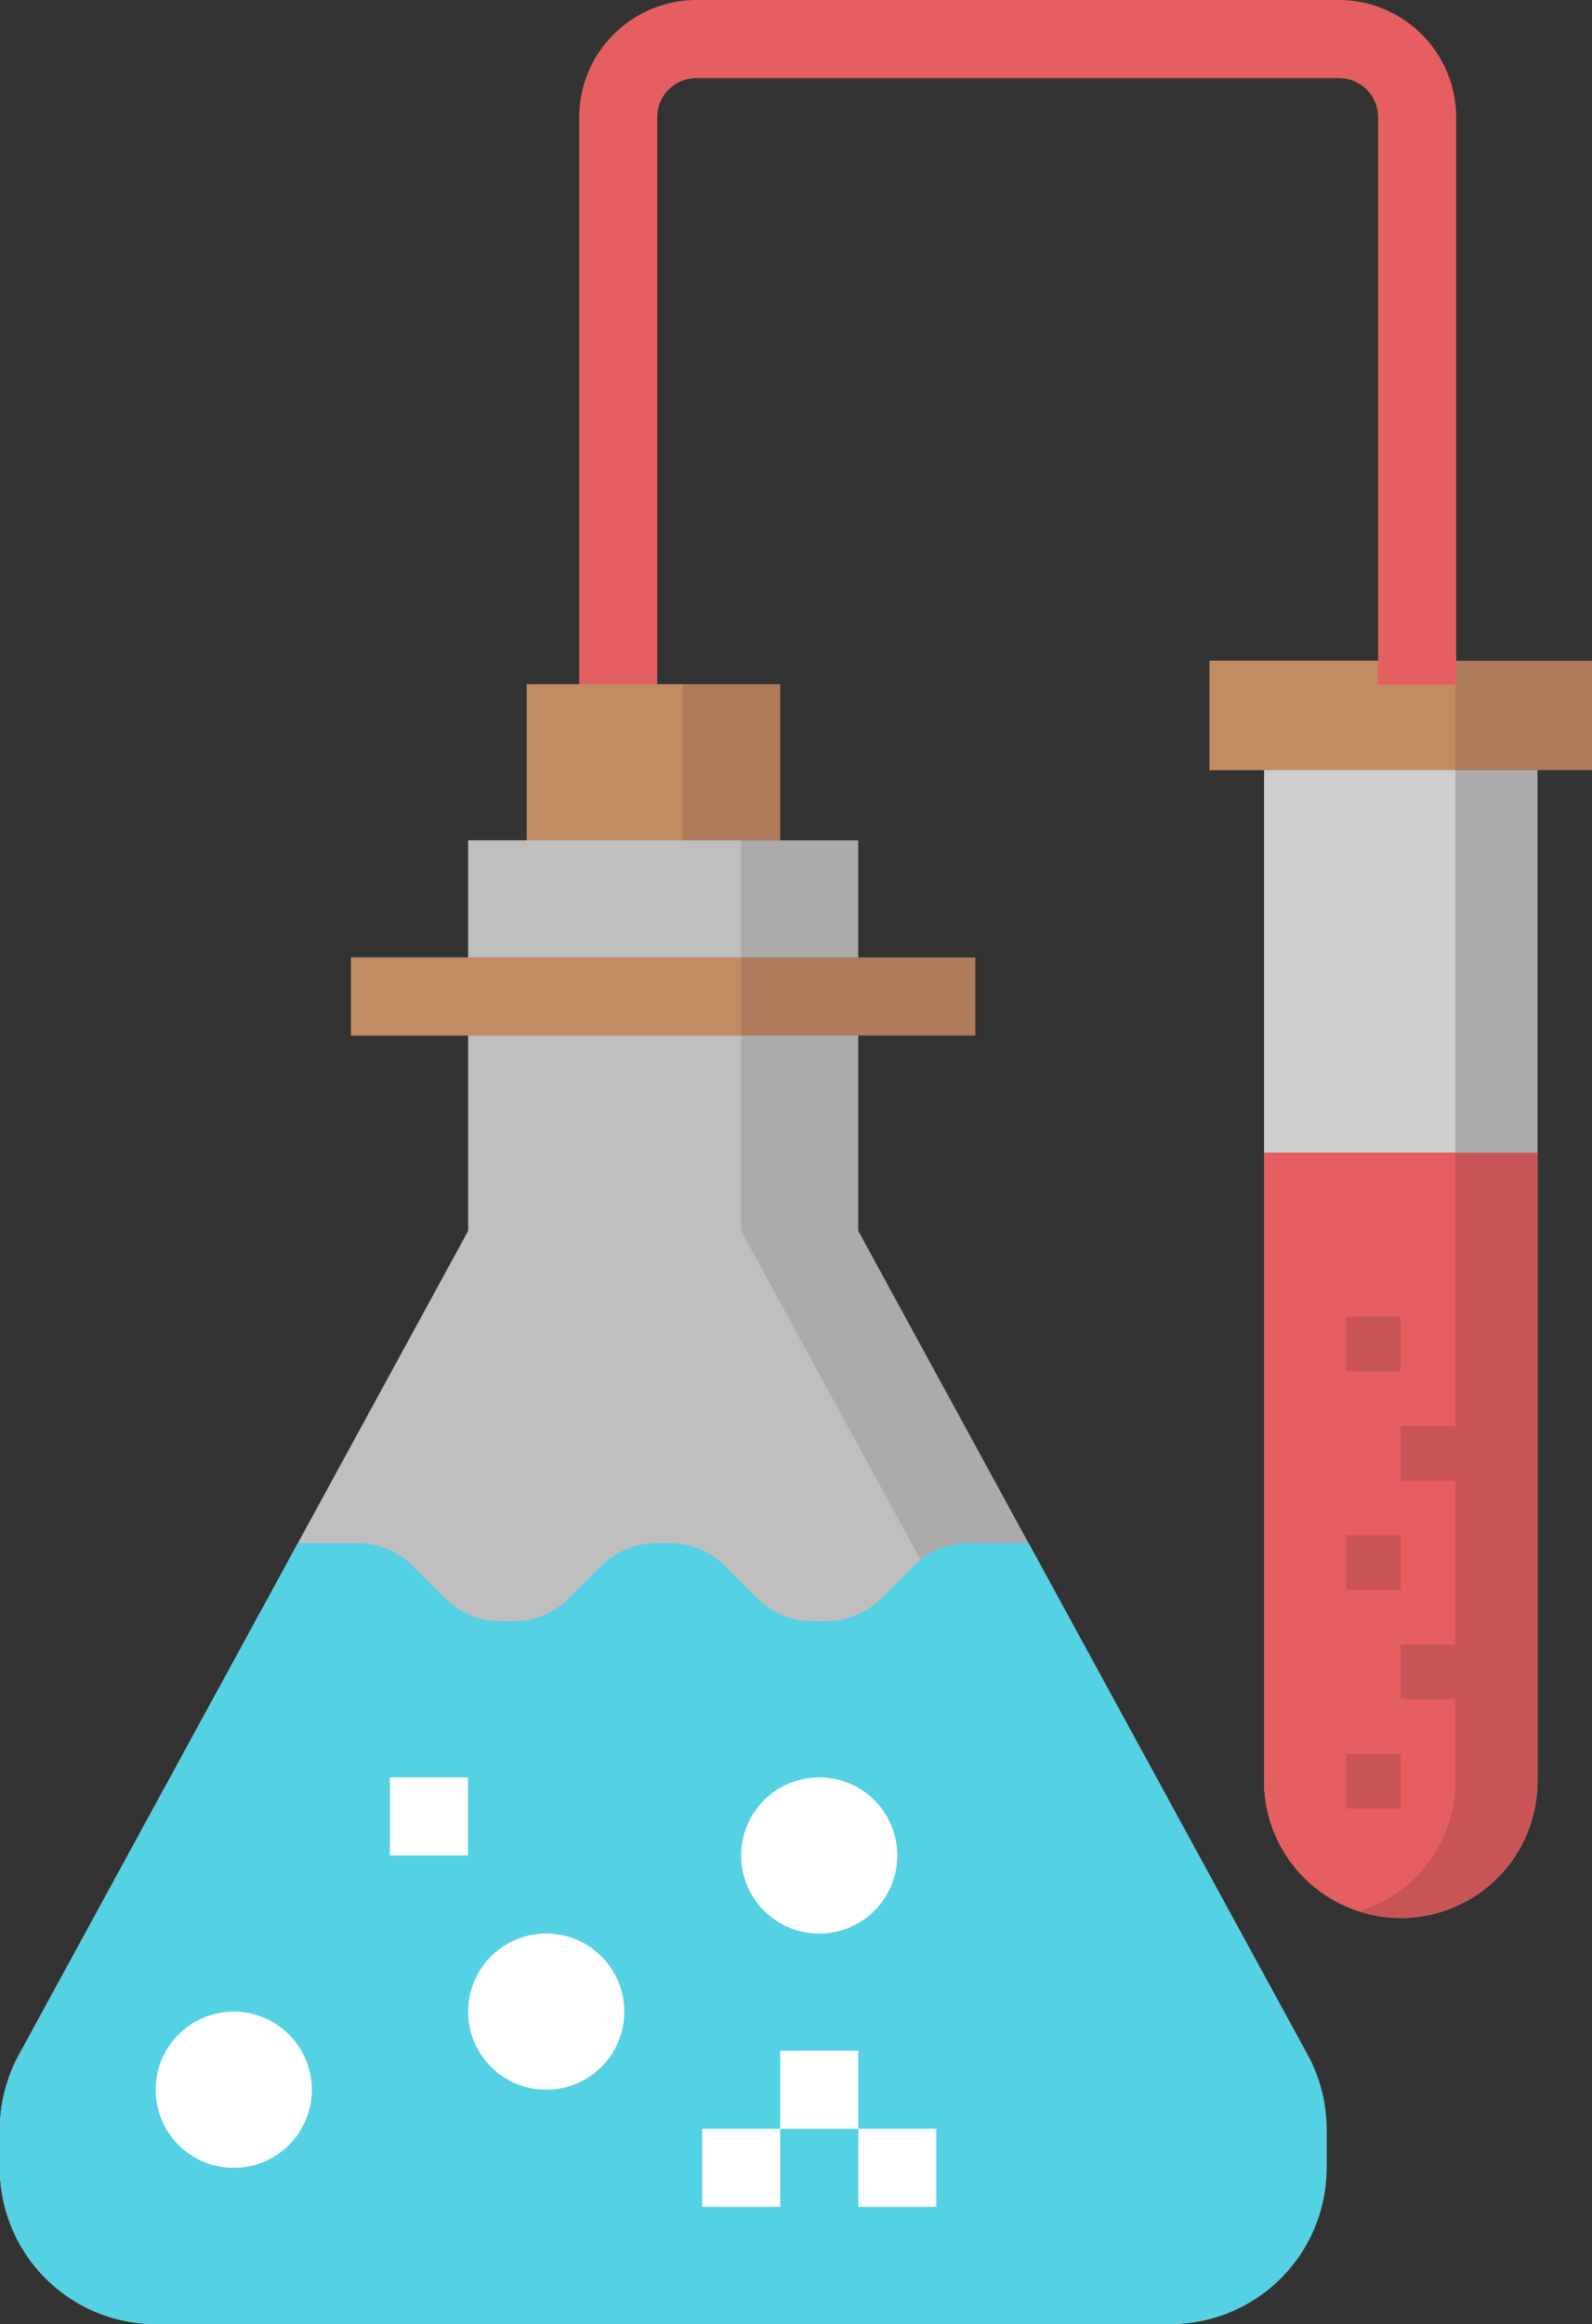 <svg xmlns="http://www.w3.org/2000/svg" width="31.177" height="45.494" viewBox="0 0 31.177 45.494">
  <rect x="0" y="0" width="31.177" height="45.494" fill="#333333" stroke="none"/>
  <g id="Chemicals" transform="translate(-693.644 -375.174)">
    <g id="Group_341" data-name="Group 341" transform="translate(717.331 388.109)">
      <g id="Group_340" data-name="Group 340" transform="translate(0 0)">
        <rect id="Rectangle_1595" data-name="Rectangle 1595" width="7.49" height="2.14" fill="#ae7b5b"/>
      </g>
      <rect id="Rectangle_1596" data-name="Rectangle 1596" width="4.815" height="2.14" transform="translate(0 0)" fill="#c18c64"/>
      <path id="Path_2490" data-name="Path 2490" d="M734.1,396.549h-5.35v19.795a2.675,2.675,0,1,0,5.35,0Zm0,0" transform="translate(-727.678 -394.409)" fill="#acaaab"/>
      <path id="Path_2491" data-name="Path 2491" d="M730.62,418.883a2.666,2.666,0,0,0,1.872-2.539V396.549h-3.745v19.795a2.668,2.668,0,0,0,1.872,2.539Zm0,0" transform="translate(-727.678 -394.409)" fill="#d0cecf"/>
      <path id="Path_2492" data-name="Path 2492" d="M731.423,422.149a2.675,2.675,0,0,0,2.675-2.675V407.169h-5.35v12.305a2.675,2.675,0,0,0,2.675,2.675Zm0,0" transform="translate(-727.678 -397.539)" fill="#c95456"/>
      <path id="Path_2493" data-name="Path 2493" d="M730.62,422.013a2.666,2.666,0,0,0,1.872-2.539V407.169h-3.745v12.305a2.668,2.668,0,0,0,1.872,2.539Zm0,0" transform="translate(-727.678 -397.539)" fill="#e55f61"/>
      <rect id="Rectangle_1597" data-name="Rectangle 1597" width="1.07" height="1.07" transform="translate(2.675 21.399)" fill="#c95456"/>
      <rect id="Rectangle_1598" data-name="Rectangle 1598" width="1.07" height="1.07" transform="translate(3.745 19.259)" fill="#c95456"/>
      <rect id="Rectangle_1599" data-name="Rectangle 1599" width="1.07" height="1.07" transform="translate(2.675 17.119)" fill="#c95456"/>
      <rect id="Rectangle_1600" data-name="Rectangle 1600" width="1.07" height="1.07" transform="translate(3.745 14.98)" fill="#c95456"/>
      <rect id="Rectangle_1601" data-name="Rectangle 1601" width="1.07" height="1.07" transform="translate(2.675 12.84)" fill="#c95456"/>
    </g>
    <path id="Path_2494" data-name="Path 2494" d="M711.256,388.813h-1.528V377.467a2.3,2.3,0,0,1,2.293-2.293h12.588a2.3,2.3,0,0,1,2.293,2.293v11.11h-1.529v-11.11a.765.765,0,0,0-.764-.764H712.021a.766.766,0,0,0-.765.764Zm0,0" transform="translate(-4.741 0)" fill="#e55f61"/>
    <g id="Group_342" data-name="Group 342" transform="translate(693.644 388.566)">
      <path id="Path_2495" data-name="Path 2495" d="M708.807,397.221v-3.057h4.586v3.057" transform="translate(-698.113 -394.163)" fill="#ae7b5b"/>
      <path id="Path_2496" data-name="Path 2496" d="M716.566,427.543a3.057,3.057,0,0,0,3.057-3.057v-.749a3.069,3.069,0,0,0-.372-1.464l-8.8-16.131V398.5h-7.636v7.643l-8.8,16.131a3.072,3.072,0,0,0-.373,1.464v.749a3.057,3.057,0,0,0,3.057,3.057Zm0,0" transform="translate(-693.644 -395.441)" fill="#acaaab"/>
      <path id="Path_2497" data-name="Path 2497" d="M717.331,424.485v-.749a3.062,3.062,0,0,0-.373-1.464l-8.8-16.131V398.5h-5.344v7.643l-8.8,16.131a3.072,3.072,0,0,0-.373,1.464v.749a3.057,3.057,0,0,0,3.057,3.057h17.572a3.057,3.057,0,0,0,3.057-3.057Zm0,0" transform="translate(-693.644 -395.441)" fill="#bfbfbf"/>
      <path id="Path_2498" data-name="Path 2498" d="M719.624,430.236v-.749a3.069,3.069,0,0,0-.372-1.464l-5.464-10.016h-1.173a1.529,1.529,0,0,0-1.081.449l-.633.633a1.53,1.53,0,0,1-1.081.448h-.262a1.531,1.531,0,0,1-1.081-.448l-.633-.633a1.532,1.532,0,0,0-1.082-.449H706.5a1.529,1.529,0,0,0-1.081.449l-.633.633a1.534,1.534,0,0,1-1.082.448h-.262a1.53,1.53,0,0,1-1.081-.448l-.633-.633a1.532,1.532,0,0,0-1.082-.449h-1.167l-5.463,10.016a3.072,3.072,0,0,0-.373,1.464v.749a3.057,3.057,0,0,0,3.057,3.057h19.865a3.057,3.057,0,0,0,3.057-3.057Zm0,0" transform="translate(-693.644 -401.191)" fill="#55d1e4"/>
      <path id="Path_2499" data-name="Path 2499" d="M709.7,430.373a1.529,1.529,0,1,1-1.528-1.529,1.528,1.528,0,0,1,1.528,1.529Zm0,0" transform="translate(-697.474 -404.386)" fill="#fff"/>
      <path id="Path_2500" data-name="Path 2500" d="M717.283,426.038a1.529,1.529,0,1,1-1.529-1.529,1.529,1.529,0,0,1,1.529,1.529Zm0,0" transform="translate(-699.711 -403.108)" fill="#fff"/>
      <path id="Path_2501" data-name="Path 2501" d="M701.026,432.54a1.529,1.529,0,1,1-1.529-1.528,1.529,1.529,0,0,1,1.529,1.528Zm0,0" transform="translate(-694.919 -405.025)" fill="#fff"/>
      <rect id="Rectangle_1602" data-name="Rectangle 1602" width="12.229" height="1.529" transform="translate(6.872 5.35)" fill="#ae7b5b"/>
      <rect id="Rectangle_1603" data-name="Rectangle 1603" width="7.643" height="1.529" transform="translate(6.872 5.35)" fill="#c18c64"/>
      <rect id="Rectangle_1604" data-name="Rectangle 1604" width="1.529" height="1.529" transform="translate(16.808 28.28)" fill="#fff"/>
      <rect id="Rectangle_1605" data-name="Rectangle 1605" width="1.529" height="1.529" transform="translate(15.279 26.752)" fill="#fff"/>
      <rect id="Rectangle_1606" data-name="Rectangle 1606" width="1.529" height="1.529" transform="translate(13.751 28.28)" fill="#fff"/>
      <rect id="Rectangle_1607" data-name="Rectangle 1607" width="1.529" height="1.529" transform="translate(7.636 21.401)" fill="#fff"/>
      <path id="Path_2502" data-name="Path 2502" d="M708.27,397.221v-3.057h3.057v3.057" transform="translate(-697.955 -394.163)" fill="#c18c64"/>
    </g>
  </g>
</svg>
